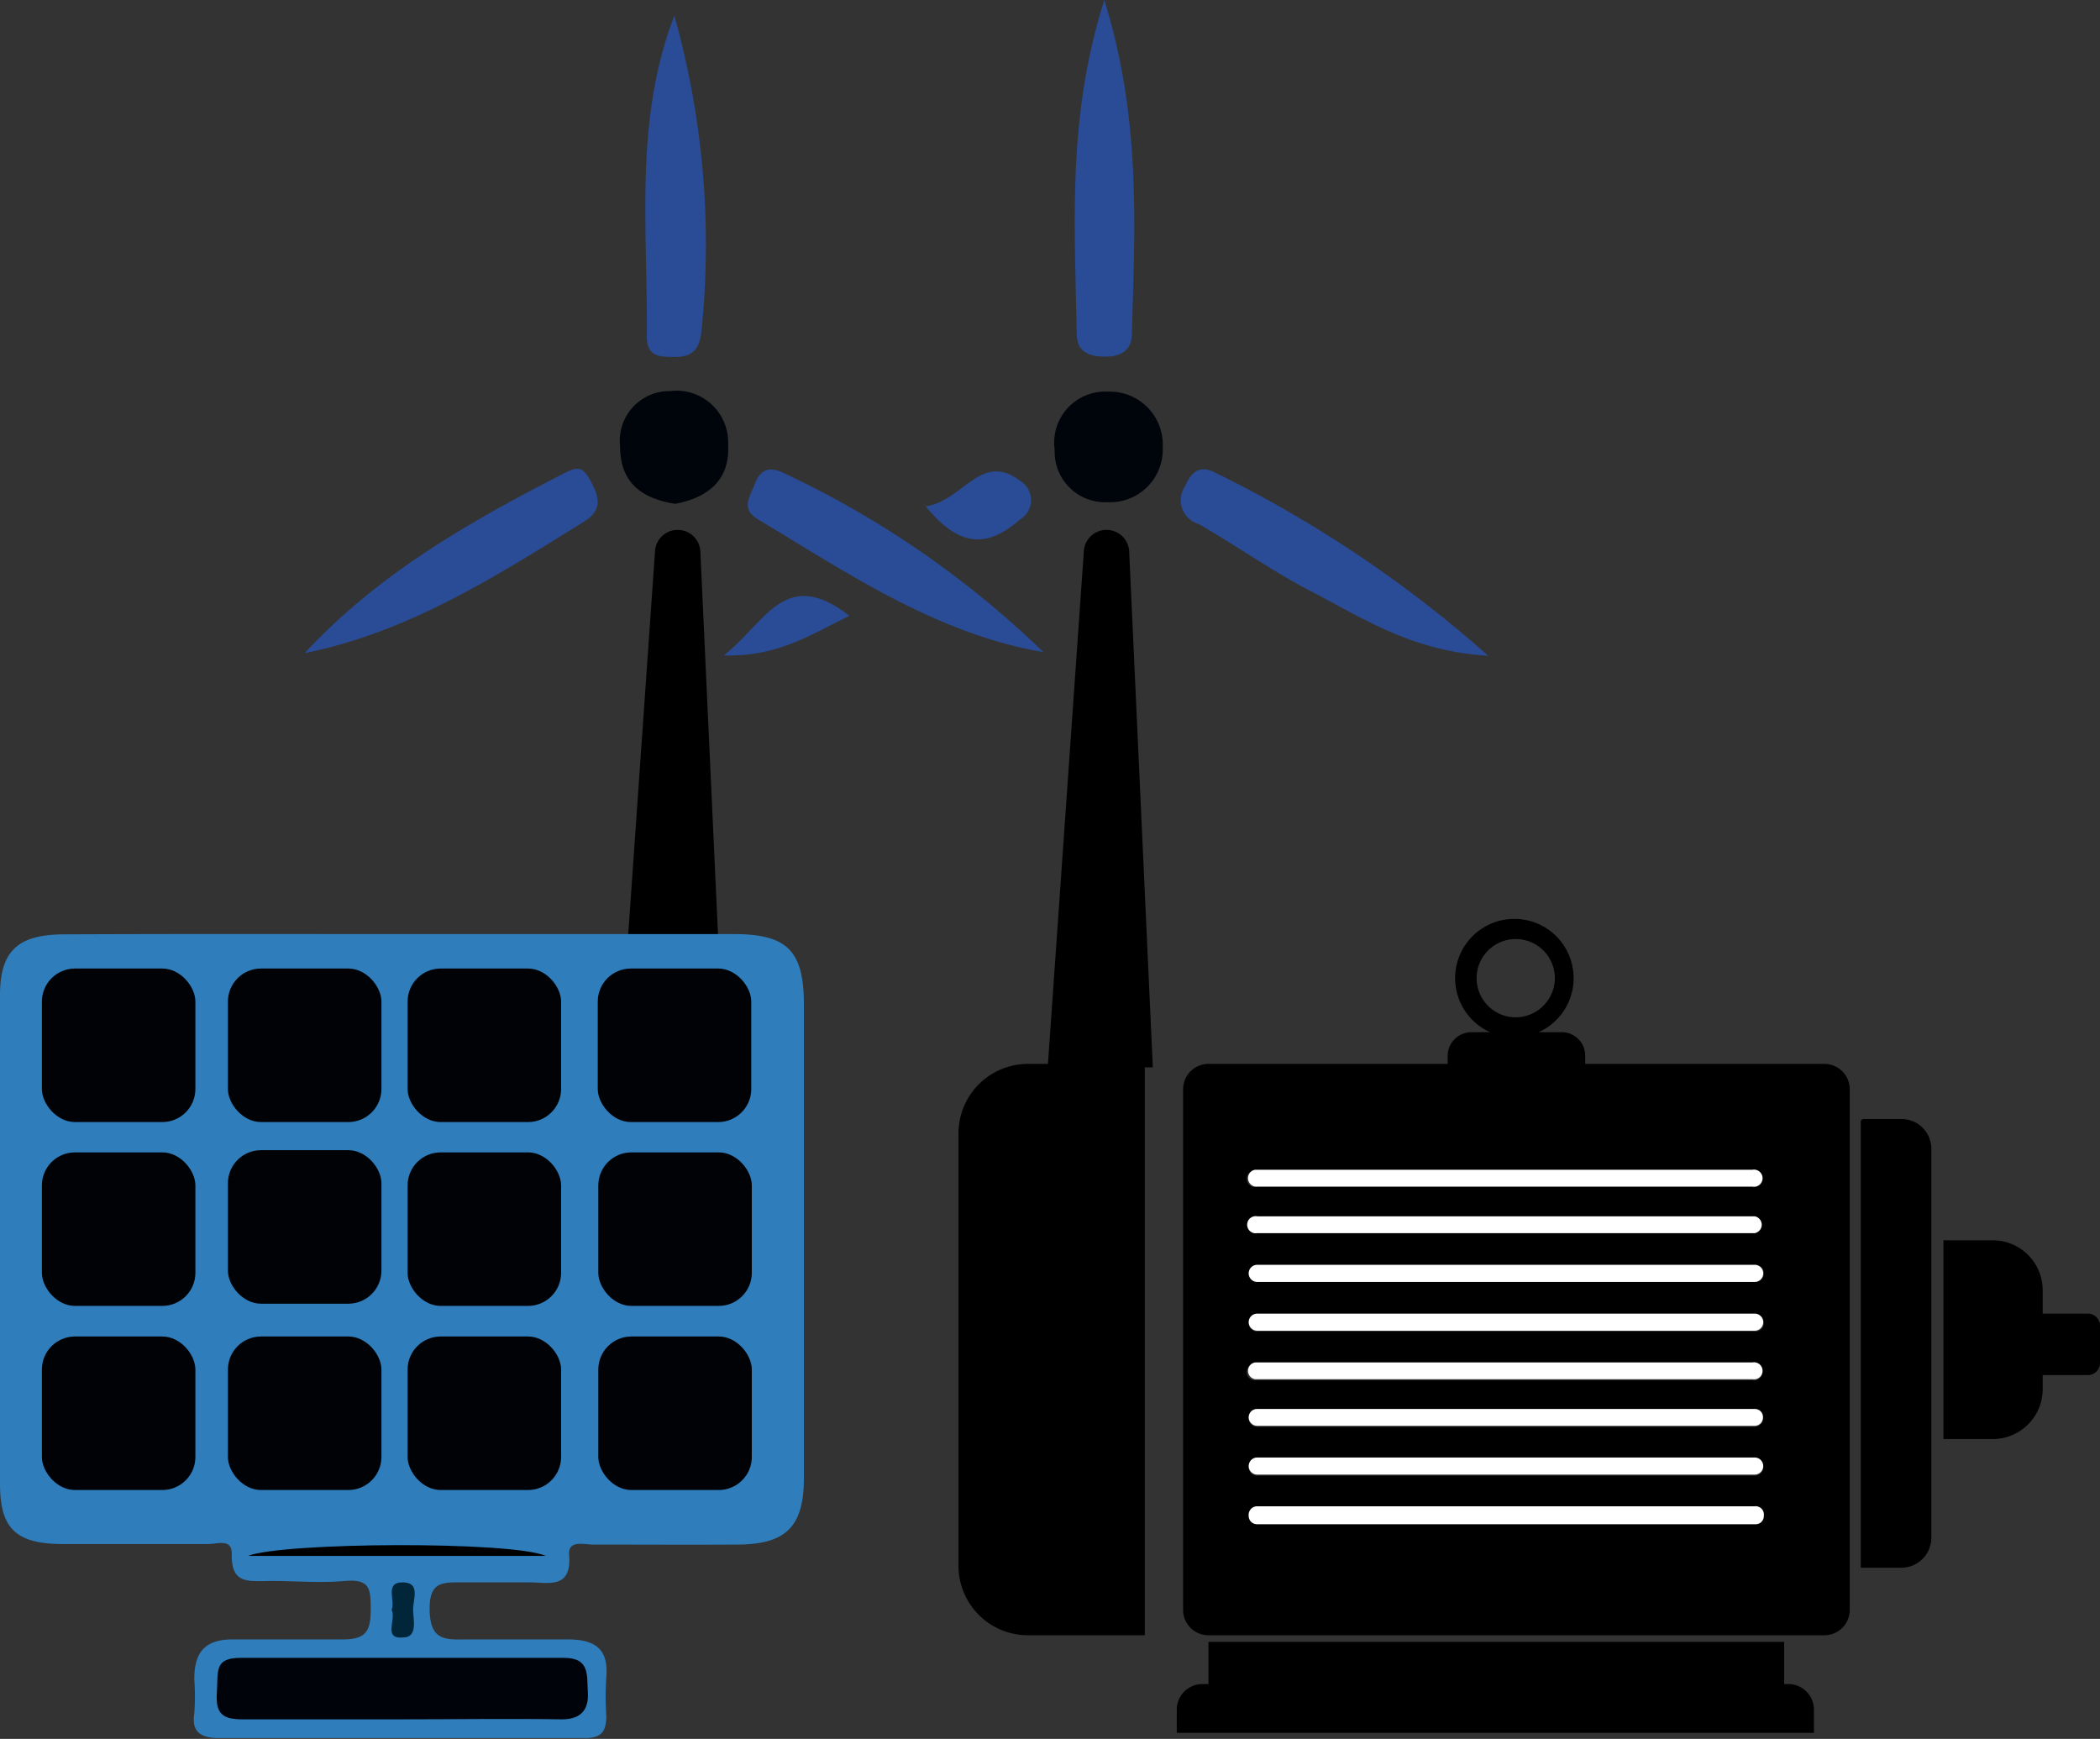 <svg xmlns="http://www.w3.org/2000/svg" viewBox="0 0 76.2 63.09"><rect x="0" y="0" width="76.2" height="63.09" fill="#333333" stroke="none"/><defs><style>.cls-1{stroke:#000;stroke-miterlimit:10;stroke-width:0.25px;}.cls-2{fill:#2a4b95;}.cls-3{fill:#00050c;}.cls-4{fill:#00050b;}.cls-5{fill:#2f7dbb;}.cls-6{fill:#00040a;}.cls-7{fill:#012639;}.cls-8{fill:#000206;}.cls-9{fill:#fff;}</style></defs><title>Recurso 5Generación</title><g id="Capa_2" data-name="Capa 2"><g id="Capa_1-2" data-name="Capa 1"><path class="cls-1" d="M25.29,20.05l1,21.72a2,2,0,1,1-3.92,0l1.52-21.72v0a.7.7,0,0,1,1.4,0"/><path class="cls-2" d="M24.47.57a30.68,30.68,0,0,1,1,11.27c-.05.61-.16,1.13-1,1.11-.54,0-1,0-1-.75C23.51,8.31,23,4.37,24.47.57Z"/><path class="cls-2" d="M40.07,0c1.34,4.28,1.11,8.21,1,12.12,0,.62-.44.83-1,.82s-1-.17-1-.83C39,8.21,38.71,4.28,40.07,0Z"/><path class="cls-2" d="M11.05,23.7c2.69-2.9,6-4.78,9.46-6.55.5-.26.67-.17.93.32s.47,1-.21,1.43C18,20.91,14.85,22.93,11.05,23.7Z"/><path class="cls-2" d="M37.86,23.66C34,23,30.78,20.81,27.5,18.84c-.63-.38-.29-.81-.12-1.26.23-.64.62-.65,1.16-.37A34.57,34.57,0,0,1,37.86,23.66Z"/><path class="cls-2" d="M54,23.79c-2.76-.15-4.6-1.39-6.51-2.38-1.39-.73-2.67-1.64-4-2.4A.9.9,0,0,1,43,17.64c.24-.55.55-.79,1.14-.47A44.13,44.13,0,0,1,54,23.79Z"/><path class="cls-3" d="M42.19,16.22a1.91,1.91,0,0,1-2,2,1.83,1.83,0,0,1-1.92-1.9,1.85,1.85,0,0,1,1.92-2.11A1.92,1.92,0,0,1,42.19,16.22Z"/><path class="cls-4" d="M24.5,18.28c-1.21-.19-2-.76-2-2.09a1.8,1.8,0,0,1,1.82-2,1.87,1.87,0,0,1,2.1,1.93C26.5,17.43,25.67,18.06,24.5,18.28Z"/><path class="cls-2" d="M33.59,18.37c1.37-.2,2-2,3.42-.93a.82.82,0,0,1,0,1.41C35.84,19.87,34.83,19.89,33.59,18.37Z"/><path class="cls-2" d="M30.82,22.34c-1.5.75-2.68,1.5-4.56,1.44C27.76,22.63,28.46,20.51,30.82,22.34Z"/><path class="cls-5" d="M14.63,33.89h12c1.94,0,2.54.61,2.54,2.56V53.62c0,1.76-.64,2.41-2.4,2.42s-3.51,0-5.26,0c-.32,0-.9-.18-.86.37.1,1.26-.75,1-1.44,1s-1.57,0-2.35,0-1.29-.06-1.27,1,.5,1.09,1.27,1.07c1.24,0,2.49,0,3.73,0,1,0,1.5.34,1.41,1.38a10.75,10.75,0,0,0,0,1.39c0,.59-.19.81-.78.81q-6.64,0-13.28,0c-.64,0-1-.22-.89-.89a8.69,8.69,0,0,0,0-1.25c0-1,.41-1.44,1.4-1.44,1.33,0,2.67,0,4,0,.83,0,1-.31,1-1.06s0-1.14-.93-1.06-1.75,0-2.63,0-1.51.15-1.48-1c0-.56-.56-.33-.87-.34-1.75,0-3.5,0-5.25,0S0,55.43,0,53.82C0,47.92,0,42,0,36.11c0-1.61.65-2.2,2.3-2.21C6.42,33.88,10.52,33.89,14.63,33.89Z"/><path class="cls-6" d="M14.58,62.38c-1.94,0-3.87,0-5.81,0-.76,0-.95-.27-.9-1s-.11-1.23.85-1.23c3.92,0,7.83,0,11.75,0,.94,0,.82.63.86,1.23s-.2,1-.94,1C18.45,62.35,16.52,62.38,14.58,62.38Z"/><path d="M9,56.45c1.29-.5,9.59-.54,10.8,0Z"/><path class="cls-7" d="M14.21,58.41c.15-.33-.27-1,.4-1s.37.63.38,1,.17,1-.36,1C13.88,59.48,14.39,58.76,14.21,58.41Z"/><rect class="cls-8" x="1.52" y="48.49" width="5.57" height="5.57" rx="1.2" ry="1.2"/><rect class="cls-8" x="8.27" y="48.49" width="5.57" height="5.57" rx="1.2" ry="1.2"/><rect class="cls-8" x="1.52" y="41.81" width="5.57" height="5.57" rx="1.2" ry="1.2"/><rect class="cls-8" x="14.79" y="48.49" width="5.57" height="5.57" rx="1.2" ry="1.2"/><rect class="cls-8" x="21.71" y="48.49" width="5.57" height="5.57" rx="1.2" ry="1.2"/><rect class="cls-8" x="8.27" y="41.73" width="5.57" height="5.57" rx="1.2" ry="1.2"/><rect class="cls-8" x="14.79" y="41.81" width="5.57" height="5.57" rx="1.2" ry="1.2"/><rect class="cls-8" x="21.71" y="41.81" width="5.57" height="5.57" rx="1.2" ry="1.2"/><rect class="cls-8" x="1.52" y="35.14" width="5.57" height="5.57" rx="1.2" ry="1.2"/><rect class="cls-8" x="8.27" y="35.14" width="5.57" height="5.57" rx="1.2" ry="1.2"/><rect class="cls-8" x="14.79" y="35.14" width="5.57" height="5.57" rx="1.2" ry="1.2"/><rect class="cls-8" x="21.69" y="35.14" width="5.57" height="5.57" rx="1.2" ry="1.2"/><path d="M67.62,40.6H69a1.08,1.08,0,0,1,1.08,1.07V55.8A1.09,1.09,0,0,1,69,56.88H67.52V40.7A.1.1,0,0,1,67.62,40.6Z"/><path d="M43.85,59.33H66.2a.92.92,0,0,0,.92-.92V39.52a.92.92,0,0,0-.92-.92H57.52v-.3a.85.85,0,0,0-.85-.85h-.84a2.15,2.15,0,1,0-1.76,0h-.68a.86.86,0,0,0-.86.85v.3H43.85a.92.92,0,0,0-.92.92V58.41A.92.92,0,0,0,43.85,59.33ZM55,36.91a1.42,1.42,0,1,1,1.42-1.42A1.43,1.43,0,0,1,55,36.91Zm9,9.29a.3.3,0,0,1-.3.31H45.62a.31.31,0,0,1,0-.62H63.67A.3.3,0,0,1,64,46.2Zm-.3-1.46H45.62a.31.31,0,1,1,0-.61H63.67a.31.31,0,0,1,0,.61ZM64,48a.3.3,0,0,1-.3.31H45.62a.31.31,0,0,1,0-.62H63.67A.3.3,0,0,1,64,48ZM45.31,55a.31.31,0,0,1,.31-.31H63.67A.3.3,0,0,1,64,55a.29.29,0,0,1-.3.3H45.62A.3.3,0,0,1,45.31,55Zm0-1.77a.31.31,0,0,1,.31-.31H63.67a.31.31,0,0,1,0,.62H45.62A.31.31,0,0,1,45.31,53.19Zm0-1.77a.3.3,0,0,1,.31-.3H63.67a.29.29,0,0,1,.3.3.3.3,0,0,1-.3.31H45.62A.31.31,0,0,1,45.31,51.42Zm-.07-1.69a.3.3,0,0,1,.3-.3H63.59a.31.31,0,1,1,0,.61H45.54A.3.3,0,0,1,45.24,49.73Zm0-7a.3.3,0,0,1,.3-.31H63.59a.31.31,0,1,1,0,.61H45.54A.3.3,0,0,1,45.24,42.75Z"/><path class="cls-1" d="M38.3,38.6h3.4l-.85-18.55v0a.7.7,0,1,0-1.4,0v0l-1.3,18.56Z"/><path d="M43.62,61.1h.23V59.57H64.74V61.1h.16a.93.93,0,0,1,.92.92v.85H42.7V62A.93.93,0,0,1,43.62,61.1Z"/><path class="cls-9" d="M45.54,42.44H63.59a.31.31,0,1,1,0,.61H45.54a.31.31,0,0,1,0-.61Z"/><path class="cls-9" d="M63.67,44.74H45.62a.31.31,0,1,1,0-.61H63.67a.31.31,0,0,1,0,.61Z"/><path class="cls-9" d="M63.67,46.51H45.62a.31.31,0,0,1,0-.62H63.67a.31.31,0,0,1,0,.62Z"/><path class="cls-9" d="M63.67,48.28H45.62a.31.31,0,0,1,0-.62H63.67a.31.31,0,0,1,0,.62Z"/><path class="cls-9" d="M45.54,49.43H63.59a.31.31,0,1,1,0,.61H45.54a.31.31,0,0,1,0-.61Z"/><path class="cls-9" d="M45.62,51.12H63.67a.29.29,0,0,1,.3.3.3.3,0,0,1-.3.31H45.62a.31.31,0,0,1-.31-.31A.3.3,0,0,1,45.62,51.12Z"/><path class="cls-9" d="M45.62,52.88H63.67a.31.31,0,0,1,0,.62H45.62a.31.31,0,0,1,0-.62Z"/><path class="cls-9" d="M45.62,54.65H63.67A.3.3,0,0,1,64,55a.29.29,0,0,1-.3.3H45.62a.3.3,0,0,1-.31-.3A.31.31,0,0,1,45.62,54.65Z"/><path d="M74.12,46.81v.85h1.65a.44.44,0,0,1,.43.44v1.35a.44.44,0,0,1-.43.44H74.12v.52a1.81,1.81,0,0,1-1.8,1.8h-1.8V45h1.8A1.81,1.81,0,0,1,74.12,46.81Z"/><path d="M37.3,38.6h4.24V59.33H37.3a2.52,2.52,0,0,1-2.52-2.52V41.12A2.52,2.52,0,0,1,37.3,38.6Z"/></g></g></svg>